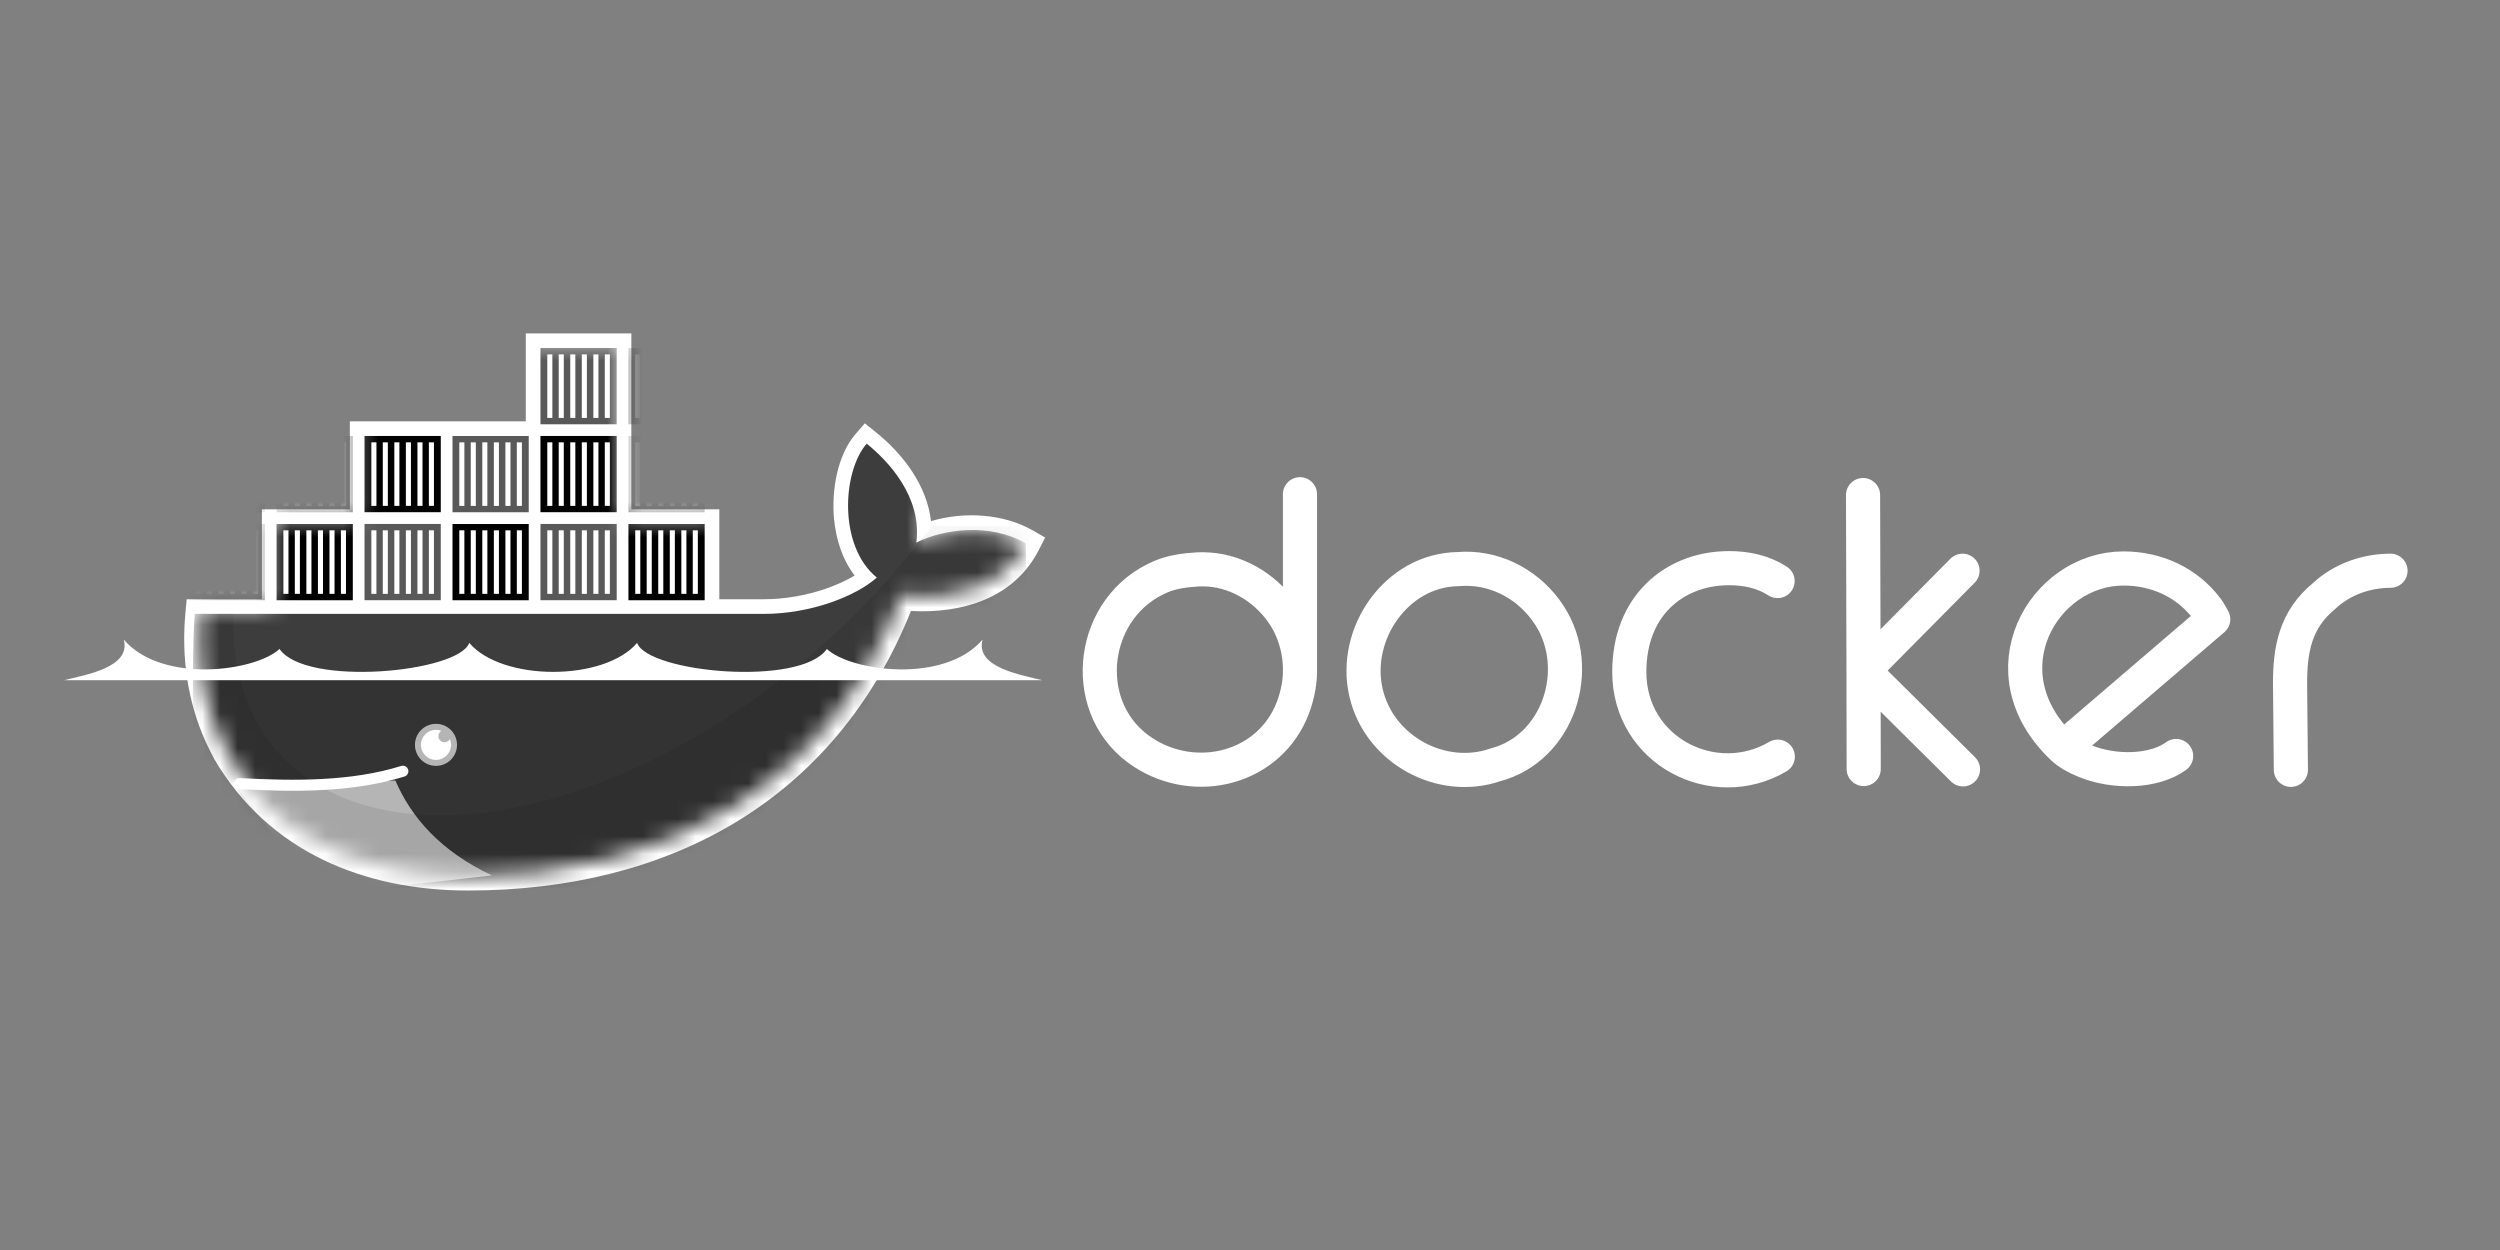 <svg width="142" height="71" viewBox="0 0 142 71" fill="none" xmlns="http://www.w3.org/2000/svg">
<rect x="0" y="0" width="142" height="71" fill="#808080" stroke="none"/>
<path d="M105.858 43.68L105.849 38.096L105.821 28.119M111.471 32.418L105.849 38.095L111.498 43.698M73.838 38.17C73.865 36.972 73.517 35.749 72.812 34.758C71.796 33.331 70.15 32.354 68.346 32.336C68.226 32.336 68.106 32.336 67.985 32.345C67.272 32.389 66.581 32.488 65.97 32.742C61.949 34.415 61.237 39.999 64.629 42.525C67.567 44.71 71.84 43.82 73.32 40.482C73.633 39.777 73.838 38.888 73.838 38.17V28.073M100.967 33.002C100.136 32.464 99.163 32.27 98.202 32.271C98.098 32.271 97.991 32.276 97.897 32.28C95.119 32.4 92.544 34.363 92.544 38.17C92.544 42.671 97.37 45.101 100.978 42.978M117.178 42.488L125.712 35.174C125.712 35.174 125.504 34.782 125.37 34.601C124.221 33.059 122.464 32.289 120.617 32.289C116.05 32.289 112.623 38.197 117.178 42.488ZM117.178 42.488C117.493 42.785 117.926 43.018 118.407 43.218C120.078 43.915 122.366 43.858 123.604 42.941M135.781 32.418C134.378 32.422 133.011 32.913 131.999 33.861C130.402 35.178 130.055 36.843 130.076 38.946L130.122 43.726M83.179 32.307C83.049 32.309 82.921 32.324 82.79 32.326C79.326 32.392 76.828 35.988 77.585 39.325C78.322 42.578 81.875 44.503 84.945 43.44C88.52 42.5 89.977 37.999 88.014 34.961C86.941 33.3 85.121 32.27 83.179 32.307Z" stroke="white" stroke-width="1.939" stroke-linecap="round" stroke-linejoin="round"/>
<path d="M35.861 28.929H40.858V34.037H43.384C44.551 34.037 45.751 33.829 46.856 33.455C47.399 33.27 48.008 33.014 48.544 32.69C47.838 31.769 47.478 30.606 47.372 29.46C47.228 27.901 47.543 25.872 48.596 24.652L49.121 24.044L49.747 24.547C51.321 25.814 52.648 27.585 52.882 29.599C54.779 29.041 57.007 29.173 58.679 30.138L59.365 30.534L59.004 31.239C57.591 34.002 54.634 34.857 51.743 34.705C47.418 45.48 37.999 50.581 26.58 50.581C20.68 50.581 15.268 48.376 12.185 43.141C12.005 42.816 11.85 42.476 11.686 42.142C10.644 39.838 10.298 37.314 10.533 34.792L10.603 34.037H14.876V28.929H19.872V23.932H29.865V18.936H35.861V28.929Z" fill="white"/>
<mask id="mask0_83_293" style="mask-type:luminance" maskUnits="userSpaceOnUse" x="11" y="19" width="48" height="31">
<path d="M20.24 19.373V29.424H15.433V34.45H11.408L11.363 34.887C11.112 37.625 11.589 40.151 12.688 42.31L13.057 42.972C13.275 43.369 13.537 43.742 13.808 44.106C14.078 44.47 14.176 44.67 14.348 44.912C17.251 48.173 21.58 49.746 26.577 49.746C37.644 49.746 47.037 44.843 51.194 33.829C54.143 34.131 56.972 33.375 58.261 30.859C56.208 29.673 53.568 30.053 52.048 30.818L56.076 19.373L40.343 29.424H35.318V19.373H20.24Z" fill="white"/>
</mask>
<g mask="url(#mask0_83_293)">
<path d="M30.698 19.768H35.029V24.099H30.698V19.768Z" fill="#595959"/>
<path d="M31.23 23.738V20.129ZM31.879 23.738V20.129ZM32.535 23.738V20.129ZM33.191 23.738V20.129ZM33.847 23.738V20.129ZM34.496 23.738V20.129Z" fill="black"/>
<path d="M31.23 23.738V20.129M31.879 23.738V20.129M32.535 23.738V20.129M33.191 23.738V20.129M33.847 23.738V20.129M34.496 23.738V20.129" stroke="white" stroke-width="0.288"/>
<path d="M35.695 24.101H40.025V19.771H35.695V24.101Z" fill="black"/>
<path d="M36.226 20.129V23.738ZM36.876 20.13V23.738ZM37.532 20.13V23.738ZM38.188 20.13V23.738ZM38.844 20.13V23.738ZM39.493 20.13V23.738Z" fill="black"/>
<path d="M36.226 20.129V23.738M36.876 20.13V23.738M37.532 20.13V23.738M38.188 20.13V23.738M38.844 20.13V23.738M39.493 20.13V23.738" stroke="white" stroke-width="0.288"/>
<path d="M10.712 24.763H15.043V29.093H10.712V24.763Z" fill="black"/>
<path d="M10.712 29.761H15.043V34.092H10.712V29.761Z" fill="#595959"/>
<path d="M11.244 28.735V25.125ZM11.893 28.734V25.125ZM12.549 28.734V25.125ZM13.205 28.734V25.125ZM13.861 28.734V25.125ZM14.51 28.734V25.125Z" fill="black"/>
<path d="M11.244 28.735V25.125M11.893 28.734V25.125M12.549 28.734V25.125M13.205 28.734V25.125M13.861 28.734V25.125M14.51 28.734V25.125" stroke="white" stroke-width="0.288"/>
<path d="M11.244 33.731V30.122ZM11.893 33.731V30.122ZM12.549 33.731V30.122ZM13.205 33.731V30.122ZM13.861 33.731V30.122ZM14.51 33.731V30.122Z" fill="black"/>
<path d="M11.244 33.731V30.122M11.893 33.731V30.122M12.549 33.731V30.122M13.205 33.731V30.122M13.861 33.731V30.122M14.51 33.731V30.122" stroke="white" stroke-width="0.288"/>
<path d="M15.709 34.094H20.039V29.764H15.709V34.094Z" fill="black"/>
<path d="M15.709 29.096H20.039V24.765H15.709V29.096Z" fill="#595959"/>
<path d="M16.24 30.122V33.731ZM16.89 30.122V33.731ZM17.546 30.122V33.731ZM18.202 30.122V33.731ZM18.858 30.122V33.731ZM19.507 30.122V33.731Z" fill="black"/>
<path d="M16.24 30.122V33.731M16.89 30.122V33.731M17.546 30.122V33.731M18.202 30.122V33.731M18.858 30.122V33.731M19.507 30.122V33.731" stroke="white" stroke-width="0.288"/>
<path d="M16.24 25.126V28.735ZM16.89 25.126V28.735ZM17.546 25.126V28.735ZM18.202 25.126V28.735ZM18.858 25.126V28.735ZM19.507 25.126V28.735Z" fill="black"/>
<path d="M16.24 25.126V28.735M16.89 25.126V28.735M17.546 25.126V28.735M18.202 25.126V28.735M18.858 25.126V28.735M19.507 25.126V28.735" stroke="white" stroke-width="0.288"/>
<path d="M20.705 24.763H25.036V29.093H20.705V24.763Z" fill="black"/>
<path d="M20.705 29.761H25.036V34.092H20.705V29.761Z" fill="#595959"/>
<path d="M21.237 28.735V25.125ZM21.886 28.734V25.125ZM22.542 28.734V25.125ZM23.198 28.734V25.125ZM23.855 28.734V25.125ZM24.504 28.734V25.125Z" fill="black"/>
<path d="M21.237 28.735V25.125M21.886 28.734V25.125M22.542 28.734V25.125M23.198 28.734V25.125M23.855 28.734V25.125M24.504 28.734V25.125" stroke="white" stroke-width="0.288"/>
<path d="M21.237 33.731V30.122ZM21.886 33.731V30.122ZM22.542 33.731V30.122ZM23.198 33.731V30.122ZM23.855 33.731V30.122ZM24.504 33.731V30.122Z" fill="black"/>
<path d="M21.237 33.731V30.122M21.886 33.731V30.122M22.542 33.731V30.122M23.198 33.731V30.122M23.855 33.731V30.122M24.504 33.731V30.122" stroke="white" stroke-width="0.288"/>
<path d="M25.702 34.094H30.032V29.764H25.702V34.094Z" fill="black"/>
<path d="M25.702 29.096H30.032V24.765H25.702V29.096Z" fill="#595959"/>
<path d="M26.233 30.122V33.731ZM26.883 30.122V33.731ZM27.539 30.122V33.731ZM28.195 30.122V33.731ZM28.851 30.122V33.731ZM29.5 30.122V33.731Z" fill="black"/>
<path d="M26.233 30.122V33.731M26.883 30.122V33.731M27.539 30.122V33.731M28.195 30.122V33.731M28.851 30.122V33.731M29.5 30.122V33.731" stroke="white" stroke-width="0.288"/>
<path d="M26.233 25.126V28.735ZM26.883 25.126V28.735ZM27.539 25.126V28.735ZM28.195 25.126V28.735ZM28.851 25.126V28.735ZM29.5 25.126V28.735Z" fill="black"/>
<path d="M26.233 25.126V28.735M26.883 25.126V28.735M27.539 25.126V28.735M28.195 25.126V28.735M28.851 25.126V28.735M29.5 25.126V28.735" stroke="white" stroke-width="0.288"/>
<path d="M30.698 24.763H35.029V29.093H30.698V24.763Z" fill="black"/>
<path d="M30.698 29.761H35.029V34.092H30.698V29.761Z" fill="#595959"/>
<path d="M31.23 28.735V25.125ZM31.879 28.734V25.125ZM32.535 28.734V25.125ZM33.191 28.734V25.125ZM33.847 28.734V25.125ZM34.496 28.734V25.125Z" fill="black"/>
<path d="M31.23 28.735V25.125M31.879 28.734V25.125M32.535 28.734V25.125M33.191 28.734V25.125M33.847 28.734V25.125M34.496 28.734V25.125" stroke="white" stroke-width="0.288"/>
<path d="M31.23 33.731V30.122ZM31.879 33.731V30.122ZM32.535 33.731V30.122ZM33.191 33.731V30.122ZM33.847 33.731V30.122ZM34.496 33.731V30.122Z" fill="black"/>
<path d="M31.23 33.731V30.122M31.879 33.731V30.122M32.535 33.731V30.122M33.191 33.731V30.122M33.847 33.731V30.122M34.496 33.731V30.122" stroke="white" stroke-width="0.288"/>
<path d="M35.695 34.094H40.025V29.764H35.695V34.094Z" fill="black"/>
<path d="M35.695 29.096H40.025V24.765H35.695V29.096Z" fill="#595959"/>
<path d="M36.226 30.122V33.731ZM36.876 30.122V33.731ZM37.532 30.122V33.731ZM38.188 30.122V33.731ZM38.844 30.122V33.731ZM39.493 30.122V33.731Z" fill="black"/>
<path d="M36.226 30.122V33.731M36.876 30.122V33.731M37.532 30.122V33.731M38.188 30.122V33.731M38.844 30.122V33.731M39.493 30.122V33.731" stroke="white" stroke-width="0.288"/>
<path d="M36.226 25.126V28.735ZM36.876 25.126V28.735ZM37.532 25.126V28.735ZM38.188 25.126V28.735ZM38.844 25.126V28.735ZM39.493 25.126V28.735Z" fill="black"/>
<path d="M36.226 25.126V28.735M36.876 25.126V28.735M37.532 25.126V28.735M38.188 25.126V28.735M38.844 25.126V28.735M39.493 25.126V28.735" stroke="white" stroke-width="0.288"/>
<path d="M52.049 30.819C52.384 28.215 50.436 26.17 49.227 25.199C47.835 26.809 47.618 31.028 49.803 32.805C48.584 33.888 46.015 34.869 43.384 34.869H11.063C10.807 37.615 11.063 50.839 11.063 50.839H58.48L58.264 30.861C56.21 29.676 53.57 30.054 52.049 30.819Z" fill="#3D3D3D"/>
<path d="M11.063 38.383V50.839H58.48V38.383" fill="black" fill-opacity="0.17"/>
<path d="M27.94 49.724C24.981 48.32 23.357 46.412 22.454 44.328L13.466 44.72L18.055 50.839L27.94 49.724Z" fill="#B5B5B5"/>
<path d="M52.252 30.722V30.729C47.694 36.606 41.156 41.737 34.136 44.434C27.875 46.839 22.416 46.85 18.649 44.919C18.244 44.69 17.846 44.435 17.448 44.195C14.686 42.265 13.131 39.073 13.262 34.867H11.063V50.839H58.48V29.861H53.017L52.252 30.722Z" fill="black" fill-opacity="0.085"/>
</g>
<path d="M13.603 44.508C16.698 44.678 20.002 44.708 22.883 43.805" stroke="white" stroke-width="0.628" stroke-linecap="round"/>
<path d="M25.959 42.308C25.959 42.625 25.833 42.928 25.609 43.153C25.385 43.377 25.081 43.502 24.764 43.503C24.447 43.502 24.143 43.377 23.919 43.153C23.695 42.929 23.57 42.625 23.569 42.308C23.57 41.991 23.695 41.687 23.919 41.463C24.143 41.239 24.447 41.113 24.764 41.113C25.081 41.113 25.385 41.239 25.609 41.463C25.833 41.687 25.959 41.991 25.959 42.308Z" fill="#B5B5B5"/>
<path d="M25.074 41.51C25.008 41.549 24.956 41.608 24.927 41.679C24.898 41.75 24.893 41.828 24.913 41.902C24.932 41.976 24.976 42.042 25.037 42.088C25.097 42.135 25.172 42.161 25.248 42.161C25.38 42.161 25.495 42.088 25.555 41.98C25.596 42.081 25.62 42.191 25.62 42.308C25.62 42.78 25.237 43.163 24.764 43.163C24.291 43.163 23.908 42.78 23.908 42.308C23.908 42.081 23.999 41.863 24.159 41.703C24.32 41.542 24.537 41.452 24.764 41.452C24.87 41.452 24.975 41.471 25.074 41.51V41.51ZM3.633 38.637H59.207C57.997 38.33 55.379 37.916 55.81 36.33C53.61 38.876 48.304 38.116 46.965 36.861C45.474 39.024 36.792 38.202 36.187 36.517C34.317 38.711 28.524 38.711 26.654 36.517C26.049 38.199 17.367 39.024 15.876 36.861C14.537 38.117 9.233 38.876 7.03 36.33C7.462 37.916 4.844 38.331 3.633 38.637Z" fill="white"/>
</svg>
